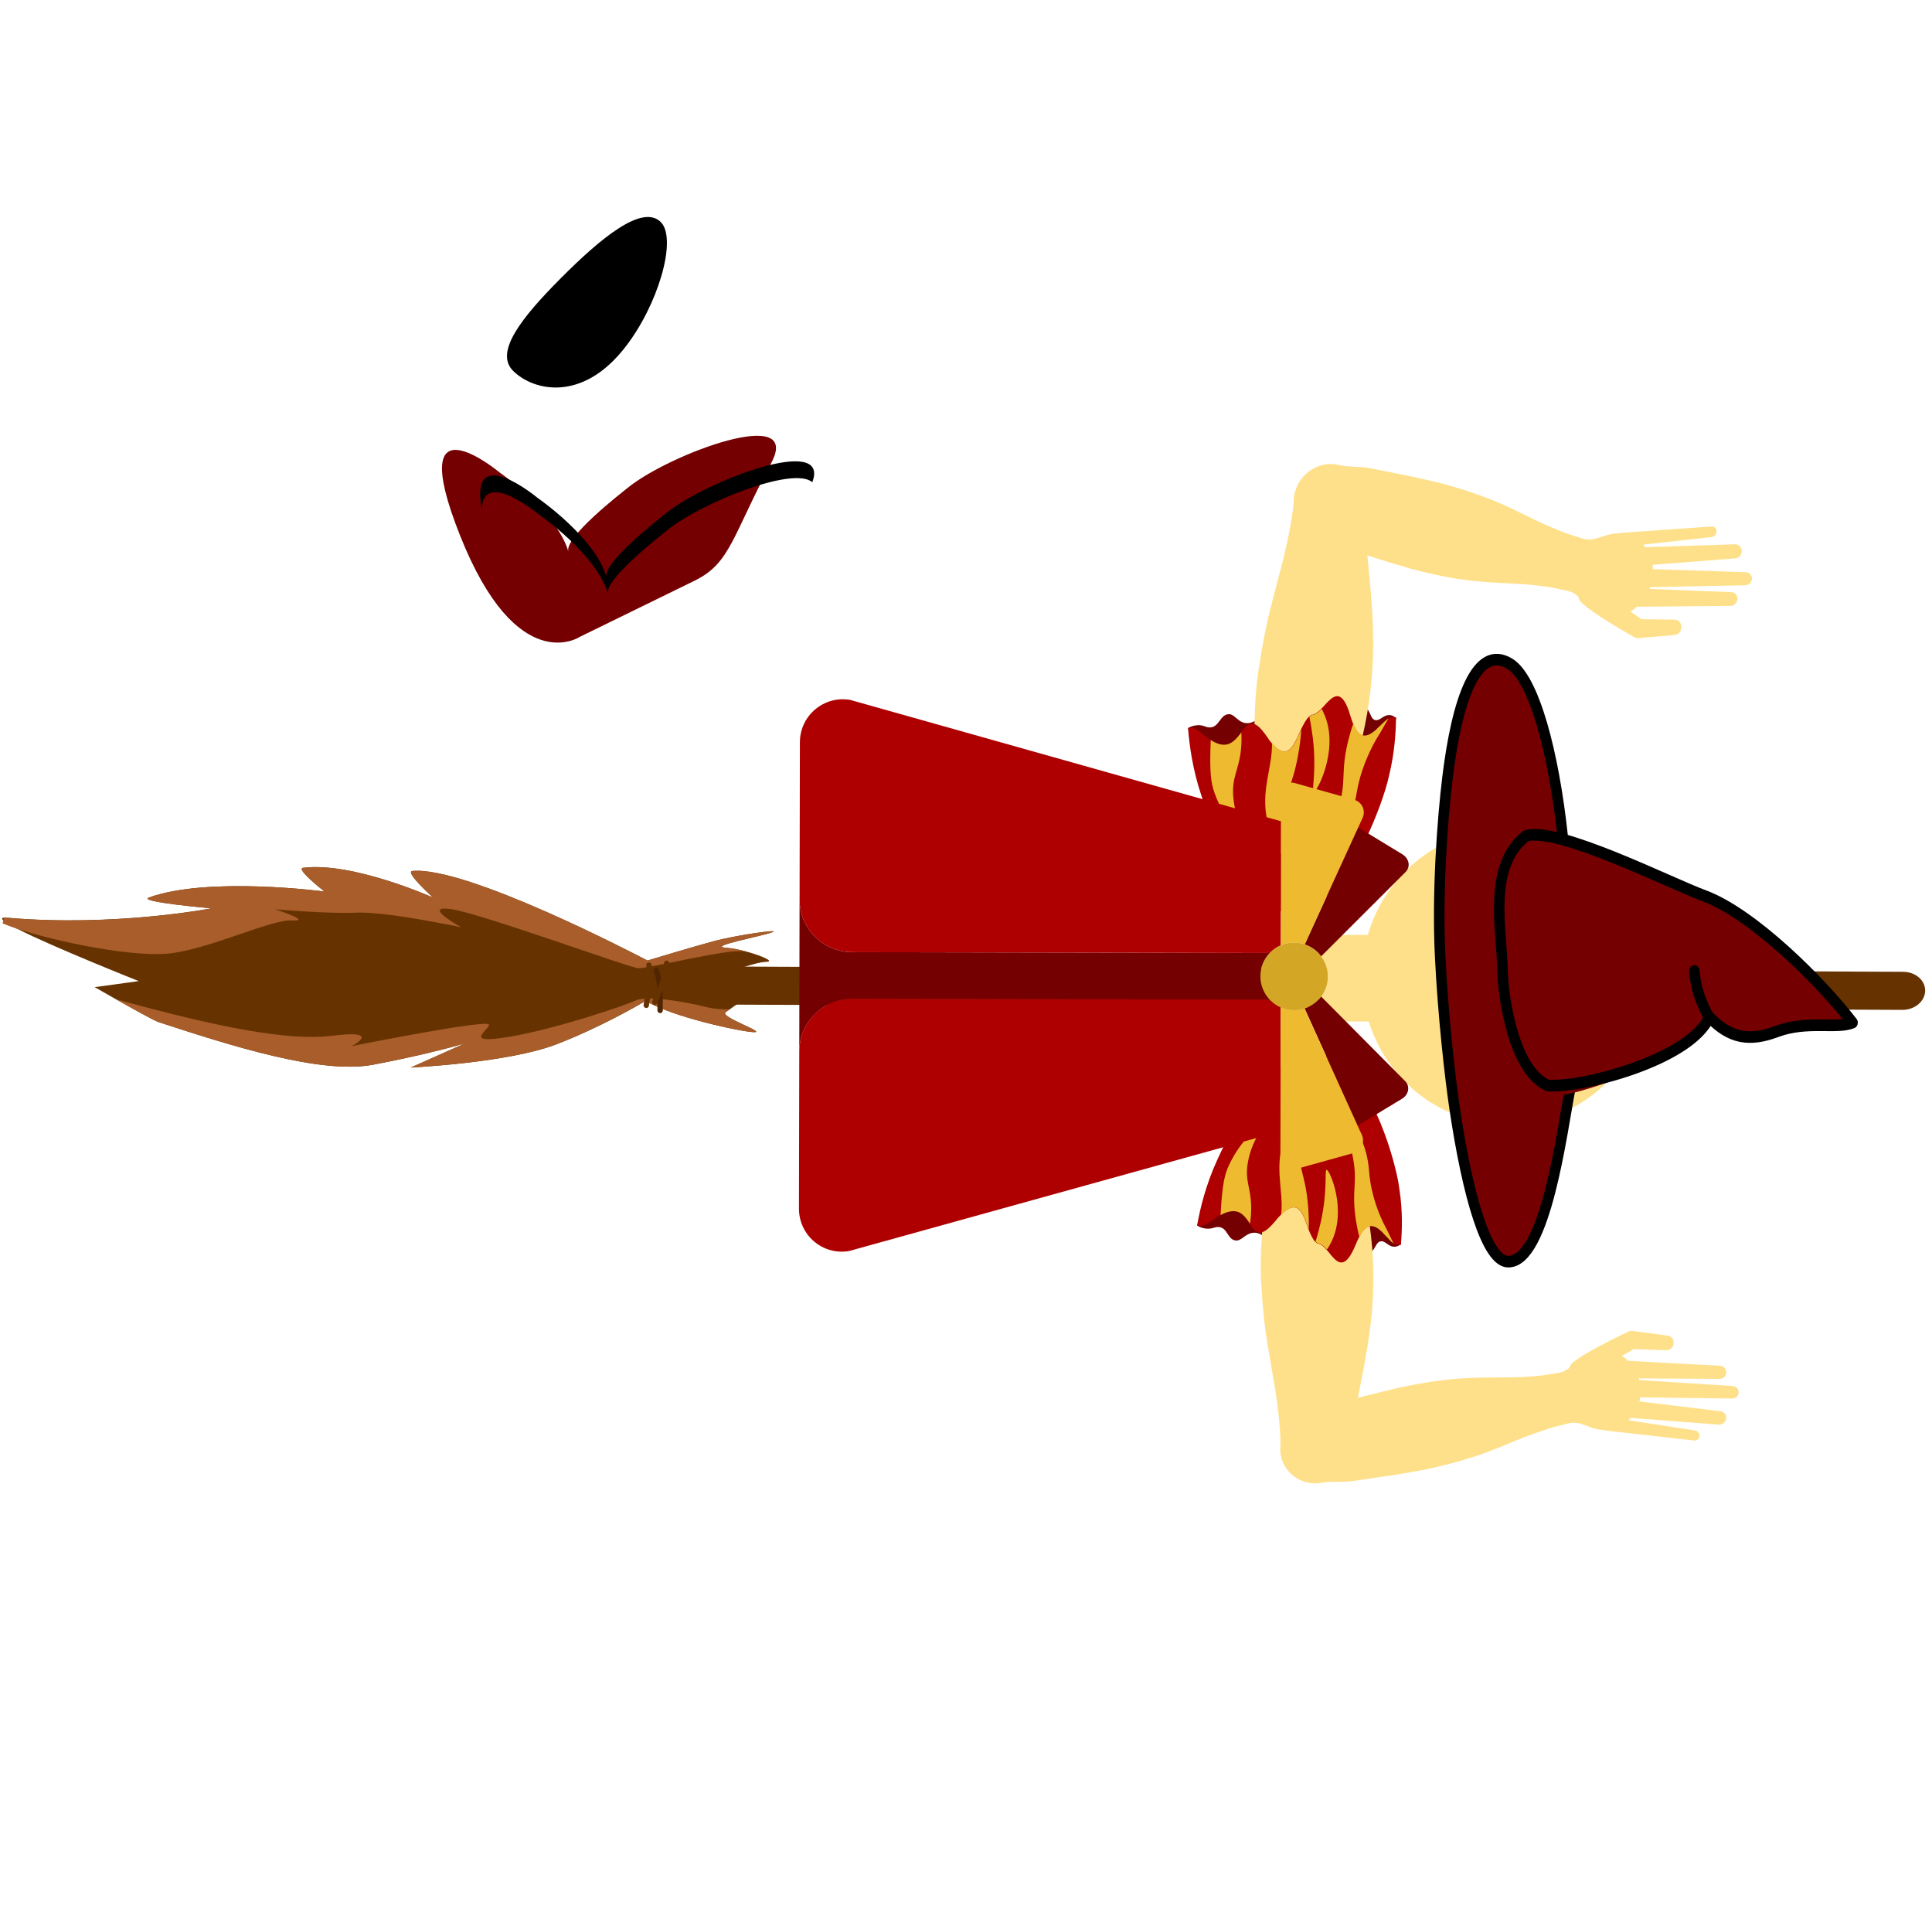 <?xml version="1.0" encoding="utf-8"?>
<svg viewBox="-0.623 157.056 1604.717 1588.701" width="1604.717" height="1588.701" xmlns="http://www.w3.org/2000/svg">
  <defs>
    <style type="text/css">
	.broom_stick{fill:#663300;}
	.broom_brush_light{fill:#A85D2A;}
	.player_skin_tone{fill:#ffe08a;}
  .player_color_dark{fill:#740001;}
  .player_color_middle{fill:#AE0001;}
  .player_color_highlight1{fill:#EEBA30;}
  .player_color_highlight2{fill:#D3A625;}
  .player_color_background{fill:#000000;}
  .player_color_stroke{stroke:#000000;}
  .player_color_no_fill{fill:none;}
</style>
  </defs>
  <g transform="matrix(0.934, -0.358, -0.356, -0.929, -258.365, -565.983)" style="transform-origin: 793.97px 1456.83px;">
    <path class="player_color_dark" d="M 673.159 1392.219 C 676.429 1397.634 680.396 1402.596 684.959 1406.979 C 719.339 1439.839 768.499 1454.359 807.229 1481.539 C 853.929 1514.319 882.909 1557.139 922.009 1596.539 C 959.319 1634.189 980.009 1607.949 964.359 1563.759 C 944.359 1507.189 900.829 1461.759 859.769 1419.589 C 822.439 1381.299 781.129 1321.059 729.039 1303.199 C 666.449 1281.719 646.749 1348.689 673.159 1392.219 Z" style="transform-box: fill-box; transform-origin: 50% 50%;" transform="matrix(-0.298, 0.954, -0.954, -0.298, -0, -0)"/>
    <path class="player_color_background" d="M 900.117 1553.863 C 861.017 1514.413 832.037 1471.593 785.337 1438.863 C 746.607 1411.683 697.447 1397.163 663.067 1364.303 C 658.504 1359.92 654.537 1354.958 651.267 1349.543 C 644.973 1339.062 641.169 1327.276 640.147 1315.093 C 638.804 1331.667 642.693 1348.245 651.267 1362.493 C 654.537 1367.908 658.504 1372.87 663.067 1377.253 C 697.447 1410.113 746.607 1424.633 785.337 1451.813 C 832.037 1484.593 861.017 1527.413 900.117 1566.813 C 931.257 1598.333 950.857 1585.203 947.327 1554.333 C 944.457 1575.193 926.417 1580.403 900.117 1553.863 Z" style="transform-box: fill-box; transform-origin: 50% 50%;" transform="matrix(-0.298, 0.954, -0.954, -0.298, -0, -0)"/>
    <path class="player_color_background" d="M 710.383 1565.344 C 710.383 1584.224 684.383 1589.404 645.783 1589.404 C 607.183 1589.404 558.383 1584.224 558.383 1565.344 C 558.383 1546.464 558.383 1514.044 627.383 1514.044 C 671.783 1514.044 710.383 1546.454 710.383 1565.344 Z" style="transform-box: fill-box; transform-origin: 50% 50%;" transform="matrix(-0.298, 0.954, -0.954, -0.298, 0, 0)"/>
  </g>
  <g style="transform-origin: 515.751px 1093.16px;" transform="matrix(0.993, 0.12, -0.12, 0.993, -7.268, -31.597)">
    <path class="player_color_dark" d="M 620.238 1031.168 L 658.238 1130.698 C 658.238 1130.698 688.118 1185.698 565.338 1222.068 C 442.558 1258.438 516.068 1184.848 516.068 1184.848 C 516.068 1184.848 552.818 1140.428 586.748 1133.658 C 574.748 1136.058 543.078 1086.658 537.998 1078.978 C 513.658 1042.068 482.748 929.168 528.578 959.168 C 586.708 997.238 608.418 1000.518 620.238 1031.168 Z" style="transform-box: fill-box; transform-origin: 50% 50%;" transform="matrix(0.209, 0.978, -0.978, 0.209, 0, 0)"/>
    <path class="player_color_background" d="M 540.061 1155.189 C 540.061 1155.189 576.811 1110.769 610.741 1103.999 C 598.741 1106.399 567.071 1056.999 561.991 1049.319 C 538.511 1013.769 509.001 907.829 547.741 926.769 C 532.641 941.089 556.411 1019.679 575.951 1049.319 C 581.031 1056.999 612.711 1106.399 624.701 1103.999 C 590.771 1110.769 554.021 1155.189 554.021 1155.189 C 554.021 1155.189 511.671 1197.599 545.021 1202.119 C 487.811 1207.499 540.061 1155.189 540.061 1155.189 Z" style="transform-box: fill-box; transform-origin: 50% 50%;" transform="matrix(0.209, 0.978, -0.978, 0.209, 0, -0)"/>
    <path class="player_color_background" d="M 432.155 1081.94 C 422.525 1070.45 409.425 1059.83 395.505 1051.15 C 376.095 1039.05 355.115 1030.73 339.775 1029.15 C 331.775 1028.31 325.255 1029.29 321.345 1032.54 C 304.645 1046.42 330.155 1083.54 360.245 1119.47 C 390.335 1155.4 416.445 1179.81 433.145 1165.93 C 449.845 1152.05 462.245 1117.8 432.155 1081.94 Z" style="transform-box: fill-box; transform-origin: 50% 50%;" transform="matrix(0.209, 0.978, -0.978, 0.209, -0, 0)"/>
  </g>
  <g transform="matrix(0.413, 0.497, -0.483, 0.401, -27.438, -0.942)" style="transform-origin: 829.174px 952.349px;">
    <g>
      <path class="broom_stick" d="M1648.1,3.4c0.9,0.6,1.8,1.2,2.6,2c10.2,9.1,10.2,26.8-0.1,39.4l-1024,1257.6c-10.3,12.6-26.9,15.5-37.1,6.4 c-10.2-9.1-10.2-26.8,0.1-39.4l1024-1257.6C1623,0.1,1637.9-3.3,1648.1,3.4z"/>
    </g>
    <path class="broom_stick" d="M290.1,1443.3c39.5-59.1,265.3-156.4,281.5-163.4c4.2-10.3,23.7-57.6,34.9-82.9c12.6-28.5,44.1-81,39.6-68 c-5.1,15.1-40.3,79.4-22.3,59.8c5.3-5.8,13.5-12.4,21.6-18.2c16-11.4,31.8-19.4,25.2-10.7c-10.5,13.8-20.8,51-28.5,63.1 c-11.9,18.7,62.5-32.6,53.7-18.8c-7,11.1-7.8,23.4-8.4,33.3c-0.1,2.2-0.3,4.3-0.5,6.2c-1.3,11.5,55-25.2,42.7-11.3 c-12.2,13.7-82.3,70.2-119.5,83.3c-1.8,11.2-11.3,69.5-30.4,127.7c-21.2,64.8-96.6,167.8-96.6,167.8l20.7-75.9 c0,0-18.2,44.5-54.4,111.8c-33.2,61.6-135.7,128.8-218.7,182.6c-4.5,2.9-33.7,14.6-57,23.7c-16.3,6.4-29.6,11.5-29.6,11.5l1.2-2 l28.9-47.9c0,0-104.6,58.8-151.7,79.5c0,0,0,0,0,0c-9,4-15.9,6.5-19.6,7c-2.8,0.4-3.7-0.5-2.1-2.9c0.6-0.9,1.5-2,2.8-3.4 c97.3-101.2,158.4-215.8,158.4-215.8s-67.6,70.4-62.1,54.6c27.6-78.7,138.3-183.8,138.3-183.8s-46.6,10.6-41.1,1.8 c34.3-55.4,134.6-106.3,136.2-107.1C332.1,1444.9,284.1,1452.3,290.1,1443.3z"/>
    <path class="broom_brush_light" d="M290.1,1443.3c39.5-59.1,265.3-156.4,281.5-163.4c4.2-10.3,23.7-57.6,34.9-82.9c12.6-28.5,44.1-81,39.6-68 c-5.1,15.1-40.3,79.4-22.3,59.8c5.3-5.8,13.5-12.4,21.6-18.2c-0.6,0.8-1.3,1.5-2,2c-16.1,11.1-62.7,113.2-71.7,123 c-8.9,9.7-183.5,113.8-212.3,140.8c-28.8,27.1,26.4,4.9,26.4,4.9s-77,62.5-100.2,93.9c-22.8,30.9-68.8,78.6-70.2,80.1 c1.7-1.1,42.7-27.5,24.9-7.9c-18.1,20-37,99.8-65.2,148.2c-24.7,42.3-106.5,109.2-152.5,138.9c0,0,0,0,0,0 c-6.6,4.2-12.4,7.7-17.2,10.2l-2.3-3.3l-2.1-2.9c0.6-0.9,1.5-2,2.8-3.4c97.3-101.2,158.4-215.8,158.4-215.8s-67.6,70.4-62.1,54.6 c27.6-78.7,138.3-183.8,138.3-183.8s-46.6,10.6-41.1,1.8c34.3-55.4,134.6-106.3,136.2-107.1 C332.1,1444.9,284.1,1452.3,290.1,1443.3z"/>
    <path class="broom_brush_light" d="M230.7,1829.7c-4.5,2.9-33.7,14.6-57,23.7c75.4-54.7,176.1-128.9,212.9-188.3c36.8-59.4,26.8-11.8,26.8-11.8 s87.2-166.5,91.9-157.8c4.8,8.7-1.5,42.1,28.4-10.8c30-52.9,64.3-144.7,67.9-159.5c0.8-3.2,3.1-7.1,6.4-11.6 c12.2-16.5,38.5-39.6,56.2-52.9c10.1-7.6,17.7-16.1,23.1-23.1c-0.1,2.2-0.3,4.3-0.5,6.2c-1.3,11.5,55-25.2,42.7-11.3 c-12.2,13.7-82.3,70.2-119.5,83.3c-1.8,11.2-11.3,69.5-30.4,127.7c-21.2,64.8-96.6,167.8-96.6,167.8l20.7-75.9 c0,0-18.2,44.5-54.4,111.8C416.2,1708.7,313.7,1775.9,230.7,1829.7z"/>
    <path d="M614.9,1319c-11.5-13.4-22.1-27.9-37.5-36.7" style="fill:none;stroke:#663300;stroke-width:7;stroke-linecap:round;stroke-miterlimit:10;"/>
    <path d="M631.3,1309.2c-13.4-11.3-26.1-23.8-42.8-30" style="fill:none;stroke:#512500;stroke-width:7;stroke-linecap:round;stroke-miterlimit:10;"/>
    <path d="M618.9,1307.7c-8.4-15.9-15.8-32.8-28.8-45" style="fill:none;stroke:#663300;stroke-width:7;stroke-linecap:round;stroke-miterlimit:10;"/>
  </g>
  <g transform="matrix(1.017, 0, 0, 1.394, -10.78, -385.582)" style="">
    <ellipse class="player_skin_tone" cx="1240.182" cy="971.111" rx="117.849" ry="87.904"/>
    <rect class="player_skin_tone" x="1087.302" y="946.233" width="43.281" height="51.582"/>
  </g>
  <g id="ñÇñ_x40_égÇ_xA2_ÇÃèóÇÃéq" transform="matrix(1.094, 0, 0, 1.206, 944.637, 819.19)" style="">
    <g style="transform-origin: 185.171px 139.822px;" transform="matrix(0.195, 1.112, -1.112, 0.195, 190.509, -44.725)">
      <g>
        <g>
          <g>
            <path class="player_color_dark player_color_stroke" d="M366.7,256.7c4.4-24.8-72-49.2-97.2-59.4c-45.6-18.6-101.5-18.6-151.7-21.4c-51.7-2.9-98.4,2.3-110.1,16.8 c-16,19.9,15.2,38.7,61.2,53.3c25.3,8,68.2,19.1,106.6,23.7c36.7,4.4,74.2,6.2,92.7,6.4C322.2,276.7,364.3,271.1,366.7,256.7z" style="stroke-linecap: round; stroke-linejoin: round; stroke-width: 7.077px;"/>
            <path class="player_color_dark" d="M268.8,224.8c-16.2,11.5-61.6,6.5-80.7,5.6c-17.7-0.9-59.8-9.1-72.9-24.4c-12.4-14.4,43.1-96.1,54.7-117.7 C186.2,58,234.9,20,263.1,3.5c2.1,11.2-6.8,29.9-3.5,51.1c3,19.3-1.3,31.8-16.5,43.1C267.3,115.6,280.3,216.6,268.8,224.8z"/>
            <path class="player_color_stroke player_color_no_fill" d="M242.7,98.2c-8.5,3.3-18.5,5.7-29,4.6" style="stroke-linecap: round; stroke-linejoin: round; stroke-width: 7.077px;"/>
            <path class="player_color_stroke player_color_no_fill" d="M265.3,212.3c-13.1,20.3-56.5,20.3-75.5,17.4c-22.7-3.6-63.4-0.6-76.9-29.8 c-1.4-22.8,45.2-90.1,56.8-111.6C186.2,58,234.9,20,263.1,3.5c2.1,11.2-6.8,29.9-3.5,51.1c3,19.3-1.3,31.8-16.5,43.1 C267.3,115.6,270.9,192.9,265.3,212.3z" style="stroke-linecap: round; stroke-linejoin: round; stroke-width: 7.077px;"/>
          </g>
        </g>
      </g>
    </g>
  </g>
  <g id="j_1_" transform="matrix(1.47, -0.716, 0.716, 1.47, 1081.885, 1086.142)" style="transform-origin: 112.004px 131.757px;">
    <path id="y_602_" class="player_color_dark" d="M13.5,54.5c0.6,0.9,1.5,2.1,3,3.1c3,2.1,4.8,1.1,6.9,2.6c3.3,2.4,1,7,4,9.4 c2.6,2.1,5.7-0.7,9.7,0.5c4.4,1.4,5.2,6.3,8.4,12.1c1.4,2.6,10.5,18.6,22.2,19.4c3.8,0.3,7-1.1,11.6,1c2.8,1.3,3.6,2.8,6,2.9 c4.1,0.2,5.8-3.8,8.5-3c2.5,0.8,2.2,4.5,5.5,5.7c1.2,0.4,2.4,0.3,3.2,0.1c2.2-6.4,5.2-18,2-31.1c-7.1-29-40.5-50-62-43.6 c-6.2,1.9-18.7,8.2-28,19.8C13.9,54,13.7,54.3,13.5,54.5z"/>
    <g id="y_600_">
      <path class="player_skin_tone" d="M112.7,37.1c-0.8,1.6-1.5,3.2-2.1,4.9c-0.7,1.7-1.4,3.3-2.1,5c-0.7,1.7-1.3,3.3-1.9,5 c-0.6,1.7-1.3,3.4-1.9,5.1l-3.6,10.2c-1.2,3.4-2.5,6.8-3.6,10.2c-1.2,3.4-2.3,6.8-3.5,10.3c-1.2,3.4-2.3,6.9-3.5,10.3 c-2.4,6.8-5.2,13.5-8.4,19.9l-1.2,2.4l-1.2,2.4c-0.8,1.6-1.7,3.2-2.6,4.8c-1.8,3.2-3.6,6.3-5.6,9.3c-1.9,3.1-4,6.1-6,9.1 c-2.1,3-4.3,5.9-6.4,8.9l-6.6,8.8c-2.2,2.9-4.4,5.8-6.5,8.8c-2.1,2.9-4.2,5.9-6.2,8.9c-1,1.5-2,3-3,4.5c-1,1.5-2,3-2.7,4.7 l-11.3-25.7c3.1,0.7,6.5,0.7,9.7,1c1.6,0.1,3.3,0.3,4.8,0.6l4.7,1l9.5,2c3.2,0.7,6.3,1.3,9.5,2c3.2,0.7,6.3,1.4,9.4,2.1 c3.1,0.8,6.2,1.6,9.3,2.5c3.1,0.9,6.2,1.8,9.2,2.8c3.1,1,6.1,2.1,9.1,3.3c3,1.2,6,2.4,9,3.8c3,1.3,5.9,2.8,8.9,4.2 c3,1.4,5.9,2.8,8.9,4.2c3,1.4,6,2.6,9,3.8c3,1.2,6.1,2.2,9.2,3.1l2.3,0.7c0.8,0.2,1.6,0.4,2.4,0.5c1.6,0.2,3.3,0,5.1-0.5 c1.8-0.5,3.6-1.1,5.4-1.6c1.8-0.5,3.5-0.7,5.2-0.7c1.7,0,3.3,0.2,4.8,0.6c1.6,0.4,3.1,0.9,4.5,1.9c9.5,6.9,11.6,20.1,4.7,29.6 c-3.6,5-9.1,7.9-14.7,8.6c-1.7,0.2-3.3-0.1-4.9-0.5c-1.5-0.4-3-1.1-4.5-1.9c-1.5-0.8-2.8-1.8-4.2-3.1c-1.3-1.3-2.6-2.7-3.9-4 c-1.3-1.3-2.7-2.3-4.2-2.9c-0.7-0.3-1.5-0.5-2.3-0.7l-2.4-0.5c-3.1-0.7-6.3-1.3-9.5-1.7c-3.2-0.4-6.4-0.8-9.7-1.1 c-3.3-0.3-6.5-0.5-9.8-0.7c-3.3-0.2-6.6-0.4-9.8-0.7c-3.3-0.3-6.5-0.6-9.7-1.1c-3.2-0.5-6.4-1-9.6-1.6c-3.2-0.6-6.3-1.3-9.5-2 c-3.1-0.7-6.3-1.5-9.4-2.4c-3.1-0.9-6.2-1.8-9.3-2.7c-3.1-0.9-6.1-1.9-9.2-2.9l-9.2-2.9l-4.6-1.5c-1.5-0.5-3-1.2-4.5-1.9 c-3-1.4-5.9-3-9-3.9l-1.4-0.4C3.2,196.3-2,186.7,0.7,177.6c0.4-1.4,1-2.7,1.7-3.9c0.9-1.5,1.6-3.1,2.3-4.8c0.7-1.6,1.4-3.3,2-4.9 c1.3-3.3,2.5-6.6,3.6-10c2.3-6.7,4.2-13.6,6.2-20.4c1-3.4,2-6.8,3-10.2l1.6-5.1l1.7-5c1.2-3.3,2.4-6.6,3.7-9.9 c0.7-1.6,1.3-3.2,2-4.9l1-2.5l1-2.4c2.8-6.4,6-12.6,9.5-18.7l5.2-9.1c1.8-3,3.5-6.1,5.2-9.2c1.7-3.1,3.3-6.2,4.9-9.3l4.8-9.4 c1.6-3.1,3.1-6.3,4.5-9.5c0.7-1.6,1.4-3.2,2-4.8c0.7-1.6,1.3-3.3,1.9-5C73,6.4,86.8,0,99.2,4.5c12.4,4.5,18.9,18.3,14.3,30.7 C113.3,35.8,113,36.5,112.7,37.1z"/>
    </g>
    <g id="k_1599_">
      <path class="player_skin_tone" d="M207.4,261.4l-43.2-25.3c-2.1-1.3-2.9-4-1.6-6.2s4-2.9,6.2-1.6c0.1,0,0.1,0.1,0.2,0.1l42.1,27.2 c1.6,1,2.1,3.2,1,4.7C211.1,261.8,209,262.3,207.4,261.4z"/>
    </g>
    <g id="k_1597_">
      <path class="player_skin_tone" d="M199.9,215.7l-15.9-8.4l2.5,0.6h0c-5,0.4-10,0.7-14.9,1.2c-2.5,0.2-4.9,0.5-7.3,0.9c-1.2,0.2-2.4,0.4-3.5,0.6 c-0.6,0.1-1.1,0.2-1.7,0.3c-0.6,0.1-1,0.3-1.5,0.4l-0.4,0.1c-3,0.7-6-1.1-6.7-4.1c-0.7-3,1.1-6,4.1-6.7c0.1,0,0.2,0,0.3-0.1 c0.7-0.1,1.5-0.3,2.2-0.4c0.7-0.1,1.4-0.2,2.1-0.3c1.4-0.2,2.7-0.3,4-0.4c2.6-0.2,5.2-0.3,7.8-0.4c5.1-0.2,10.2-0.2,15.3-0.2h0 h0.4c0.8,0,1.5,0.2,2.1,0.6l15,9.9c1.7,1.1,2.2,3.4,1,5.1C203.7,216.1,201.6,216.6,199.9,215.7z"/>
    </g>
    <g id="k_1595_">
      <path class="player_skin_tone" d="M218,240.7l-42.9-21.2c-2.2-1.1-3.1-3.8-2-6c1.1-2.2,3.8-3.1,6-2c0.1,0,0.1,0.1,0.2,0.1l41.8,23.2 c1.6,0.9,2.2,2.9,1.3,4.6C221.5,240.9,219.6,241.5,218,240.7z"/>
    </g>
    <g id="k_1593_">
      <path class="player_skin_tone" d="M219.4,252.5l-45.1-22.7c-2.2-1.1-3.1-3.8-2-6s3.8-3.1,6-2c0.1,0,0.1,0.1,0.2,0.1l43.9,25 c1.5,0.9,2.1,2.8,1.2,4.4C222.7,252.7,220.9,253.2,219.4,252.5z"/>
    </g>
    <g id="k_10_">
      <path class="player_skin_tone" d="M192.5,263.1l-38.1-24.2c-1.6-1-2.1-3.2-1.1-4.8s3.2-2.1,4.8-1.1c0,0,0.1,0.1,0.1,0.1l37.1,25.7 c1.2,0.8,1.5,2.5,0.7,3.7C195.3,263.6,193.7,263.9,192.5,263.1z"/>
    </g>
    <g id="y_598_">
      <path class="player_color_middle" d="M115.9,76c-0.6,2.5-1.3,5-2.1,7.3c-3.3,10.5-7.8,19-11.5,25.2c-0.3,0-0.7-0.1-1.2-0.4c-0.8-0.4-1.4-1-1.8-1.7 c-0.9-1.6-1.3-3.8-2.2-6.6l0,0c-0.2-0.5-0.4-1.1-0.6-1.7c-0.9-2.3-2.1-4.2-4-4.9c-1.7-0.6-4-0.1-7.5,2.5c-0.6,0.4-1.2,0.9-1.9,1.5 c-0.4,0.3-0.8,0.7-1.3,1.1c-10,9-12.2,5.2-13.6,0.1c-0.3-1.3-0.6-2.8-1-4.1c-0.6-2.2-1.4-4.1-2.8-4.9c0,0,0,0,0-0.1 c-0.2-0.3-0.4-0.7-0.6-1.2c-0.6-1.8-0.5-4.4-0.3-7.1c0.2-2.1,0.5-4.4,0.6-6.4c0.2-5.4-1.1-9.4-10-6.4c-1.2,0.4-2.5,0.9-3.9,1.6 c-5.3,2.4-8.2,2.7-9.8,1.7c-1.8-1-2.2-3.5-2.5-6.2c-0.1-0.9-0.2-1.8-0.4-2.7c0,0,0,0,0,0c-0.8-4.2-2.7-8.2-11.1-7.8 c-1.1,0.1-2.3,0.2-3.5,0.4c0,0-5.6,1.2-7.7,0.3c-0.7-0.3-1.2-0.7-1.2-0.7c-0.2-0.1-0.4-0.3-0.5-0.4c5.1-7,12.7-16.3,23.6-25.3 c7.5-6.2,47.1-39,69.1-26.2C126.2,14.6,120.3,57.8,115.9,76z" />
    </g>
    <path id="y_597_" class="player_color_highlight1" d="M42.4,57.8c-1.3,2.8-2.8,5.3-4.4,7.6c-0.1-0.9-0.2-1.8-0.4-2.7c0,0,0,0,0,0 c-0.8-4.2-2.7-8.2-11.1-7.8c7.8-14,10.9-17.7,15.3-21.2c11.4-9.2,24.3-11.7,24.9-10.7C67.1,23.8,58,27,51,36.5 C45.1,44.4,46.6,48.7,42.4,57.8z"/>
    <path id="y_596_" class="player_color_highlight1" d="M71.4,91.6c-1.4,1.1-2.7,2-4,2.7c-0.6-2.2-1.4-4.1-2.8-4.9c0,0,0,0,0-0.1 c-0.2-0.3-0.4-0.7-0.6-1.2c2.2-2.3,4.6-5.1,6.7-7.7c10.5-13.2,13.2-23,14.3-22.6C86.4,58.4,85.6,80.3,71.4,91.6z"/>
    <path id="y_595_" class="player_color_highlight1" d="M54.2,68.3c7.3-11.4,6.9-24.9,21.5-36.9c7.7-6.3,16.3-9.6,17.1-8.5c0.9,1.3-8.6,6.9-15.4,19.3 c-5.3,9.6-3,12.4-8.6,27.2c-1.7,4.5-3.5,8.4-5.2,11.6c0.2-2.1,0.5-4.4,0.6-6.4C64.4,69.2,63.1,65.3,54.2,68.3z"/>
    <path id="y_17_" class="player_color_highlight1" d="M105.9,62.6c-1.5,5.3-3.3,8-5,15.8c-2.1,9.7-1.8,17.1-1.7,19.7c0,2.2,0,5.1,0,8.3 c-0.9-1.6-1.3-3.8-2.3-6.5l0,0c-0.2-0.5-0.2-1.1-0.5-1.7c-0.9-2.3-2-4.2-3.9-4.9c-1.7-0.6-4-0.1-7.5,2.5c0.5-2.5,1.2-5.2,2.1-8.2 c4.9-15.9,9.4-16.4,13.1-31.2c4.3-17.4,1.3-29.4,2.5-29.5C104.2,26.7,111,44.7,105.9,62.6z"/>
  </g>
  <g id="g-1" transform="matrix(1.417, 0.817, 0.867, -1.503, 1080.808, 594.202)" style="transform-origin: 112.004px 131.757px;">
    <path id="path-1" class="player_color_dark" d="M13.5,54.5c0.6,0.9,1.5,2.1,3,3.1c3,2.1,4.8,1.1,6.9,2.6c3.3,2.4,1,7,4,9.4 c2.6,2.1,5.7-0.7,9.7,0.5c4.4,1.4,5.2,6.3,8.4,12.1c1.4,2.6,10.5,18.6,22.2,19.4c3.8,0.3,7-1.1,11.6,1c2.8,1.3,3.6,2.8,6,2.9 c4.1,0.2,5.8-3.8,8.5-3c2.5,0.8,2.2,4.5,5.5,5.7c1.2,0.4,2.4,0.3,3.2,0.1c2.2-6.4,5.2-18,2-31.1c-7.1-29-40.5-50-62-43.6 c-6.2,1.9-18.7,8.2-28,19.8C13.9,54,13.7,54.3,13.5,54.5z"/>
    <g id="g-2">
      <path class="player_skin_tone" d="M112.7,37.1c-0.8,1.6-1.5,3.2-2.1,4.9c-0.7,1.7-1.4,3.3-2.1,5c-0.7,1.7-1.3,3.3-1.9,5 c-0.6,1.7-1.3,3.4-1.9,5.1l-3.6,10.2c-1.2,3.4-2.5,6.8-3.6,10.2c-1.2,3.4-2.3,6.8-3.5,10.3c-1.2,3.4-2.3,6.9-3.5,10.3 c-2.4,6.8-5.2,13.5-8.4,19.9l-1.2,2.4l-1.2,2.4c-0.8,1.6-1.7,3.2-2.6,4.8c-1.8,3.2-3.6,6.3-5.6,9.3c-1.9,3.1-4,6.1-6,9.1 c-2.1,3-4.3,5.9-6.4,8.9l-6.6,8.8c-2.2,2.9-4.4,5.8-6.5,8.8c-2.1,2.9-4.2,5.9-6.2,8.9c-1,1.5-2,3-3,4.5c-1,1.5-2,3-2.7,4.7 l-11.3-25.7c3.1,0.7,6.5,0.7,9.7,1c1.6,0.1,3.3,0.3,4.8,0.6l4.7,1l9.5,2c3.2,0.7,6.3,1.3,9.5,2c3.2,0.7,6.3,1.4,9.4,2.1 c3.1,0.8,6.2,1.6,9.3,2.5c3.1,0.9,6.2,1.8,9.2,2.8c3.1,1,6.1,2.1,9.1,3.3c3,1.2,6,2.4,9,3.8c3,1.3,5.9,2.8,8.9,4.2 c3,1.4,5.9,2.8,8.9,4.2c3,1.4,6,2.6,9,3.8c3,1.2,6.1,2.2,9.2,3.1l2.3,0.7c0.8,0.2,1.6,0.4,2.4,0.5c1.6,0.2,3.3,0,5.1-0.5 c1.8-0.5,3.6-1.1,5.4-1.6c1.8-0.5,3.5-0.7,5.2-0.7c1.7,0,3.3,0.2,4.8,0.6c1.6,0.4,3.1,0.9,4.5,1.9c9.5,6.9,11.6,20.1,4.7,29.6 c-3.6,5-9.1,7.9-14.7,8.6c-1.7,0.2-3.3-0.1-4.9-0.5c-1.5-0.4-3-1.1-4.5-1.9c-1.5-0.8-2.8-1.8-4.2-3.1c-1.3-1.3-2.6-2.7-3.9-4 c-1.3-1.3-2.7-2.3-4.2-2.9c-0.7-0.3-1.5-0.5-2.3-0.7l-2.4-0.5c-3.1-0.7-6.3-1.3-9.5-1.7c-3.2-0.4-6.4-0.8-9.7-1.1 c-3.3-0.3-6.5-0.5-9.8-0.7c-3.3-0.2-6.6-0.4-9.8-0.7c-3.3-0.3-6.5-0.6-9.7-1.1c-3.2-0.5-6.4-1-9.6-1.6c-3.2-0.6-6.3-1.3-9.5-2 c-3.1-0.7-6.3-1.5-9.4-2.4c-3.1-0.9-6.2-1.8-9.3-2.7c-3.1-0.9-6.1-1.9-9.2-2.9l-9.2-2.9l-4.6-1.5c-1.5-0.5-3-1.2-4.5-1.9 c-3-1.4-5.9-3-9-3.9l-1.4-0.4C3.2,196.3-2,186.7,0.7,177.6c0.4-1.4,1-2.7,1.7-3.9c0.9-1.5,1.6-3.1,2.3-4.8c0.7-1.6,1.4-3.3,2-4.9 c1.3-3.3,2.5-6.6,3.6-10c2.3-6.7,4.2-13.6,6.2-20.4c1-3.4,2-6.8,3-10.2l1.6-5.1l1.7-5c1.2-3.3,2.4-6.6,3.7-9.9 c0.7-1.6,1.3-3.2,2-4.9l1-2.5l1-2.4c2.8-6.4,6-12.6,9.5-18.7l5.2-9.1c1.8-3,3.5-6.1,5.2-9.2c1.7-3.1,3.3-6.2,4.9-9.3l4.8-9.4 c1.6-3.1,3.1-6.3,4.5-9.5c0.7-1.6,1.4-3.2,2-4.8c0.7-1.6,1.3-3.3,1.9-5C73,6.4,86.8,0,99.2,4.5c12.4,4.5,18.9,18.3,14.3,30.7 C113.3,35.8,113,36.5,112.7,37.1z"/>
    </g>
    <g id="g-3">
      <path class="player_skin_tone" d="M207.4,261.4l-43.2-25.3c-2.1-1.3-2.9-4-1.6-6.2s4-2.9,6.2-1.6c0.1,0,0.1,0.1,0.2,0.1l42.1,27.2 c1.6,1,2.1,3.2,1,4.7C211.1,261.8,209,262.3,207.4,261.4z"/>
    </g>
    <g id="g-4">
      <path class="player_skin_tone" d="M199.9,215.7l-15.9-8.4l2.5,0.6h0c-5,0.4-10,0.7-14.9,1.2c-2.5,0.2-4.9,0.5-7.3,0.9c-1.2,0.2-2.4,0.4-3.5,0.6 c-0.6,0.1-1.1,0.2-1.7,0.3c-0.6,0.1-1,0.3-1.5,0.4l-0.4,0.1c-3,0.7-6-1.1-6.7-4.1c-0.7-3,1.1-6,4.1-6.7c0.1,0,0.2,0,0.3-0.1 c0.7-0.1,1.5-0.3,2.2-0.4c0.7-0.1,1.4-0.2,2.1-0.3c1.4-0.2,2.7-0.3,4-0.4c2.6-0.2,5.2-0.3,7.8-0.4c5.1-0.2,10.2-0.2,15.3-0.2h0 h0.4c0.8,0,1.5,0.2,2.1,0.6l15,9.9c1.7,1.1,2.2,3.4,1,5.1C203.7,216.1,201.6,216.6,199.9,215.7z"/>
    </g>
    <g id="g-5">
      <path class="player_skin_tone" d="M218,240.7l-42.9-21.2c-2.2-1.1-3.1-3.8-2-6c1.1-2.2,3.8-3.1,6-2c0.1,0,0.1,0.1,0.2,0.1l41.8,23.2 c1.6,0.9,2.2,2.9,1.3,4.6C221.5,240.9,219.6,241.5,218,240.7z"/>
    </g>
    <g id="g-6">
      <path class="player_skin_tone" d="M219.4,252.5l-45.1-22.7c-2.2-1.1-3.1-3.8-2-6s3.8-3.1,6-2c0.1,0,0.1,0.1,0.2,0.1l43.9,25 c1.5,0.9,2.1,2.8,1.2,4.4C222.7,252.7,220.9,253.2,219.4,252.5z"/>
    </g>
    <g id="g-7">
      <path class="player_skin_tone" d="M192.5,263.1l-38.1-24.2c-1.6-1-2.1-3.2-1.1-4.8s3.2-2.1,4.8-1.1c0,0,0.1,0.1,0.1,0.1l37.1,25.7 c1.2,0.8,1.5,2.5,0.7,3.7C195.3,263.6,193.7,263.9,192.5,263.1z"/>
    </g>
    <g id="g-8">
      <path class="player_color_middle" d="M115.9,76c-0.6,2.5-1.3,5-2.1,7.3c-3.3,10.5-7.8,19-11.5,25.2c-0.3,0-0.7-0.1-1.2-0.4c-0.8-0.4-1.4-1-1.8-1.7 c-0.9-1.6-1.3-3.8-2.2-6.6l0,0c-0.2-0.5-0.4-1.1-0.6-1.7c-0.9-2.3-2.1-4.2-4-4.9c-1.7-0.6-4-0.1-7.5,2.5c-0.6,0.4-1.2,0.9-1.9,1.5 c-0.4,0.3-0.8,0.7-1.3,1.1c-10,9-12.2,5.2-13.6,0.1c-0.3-1.3-0.6-2.8-1-4.1c-0.6-2.2-1.4-4.1-2.8-4.9c0,0,0,0,0-0.1 c-0.2-0.3-0.4-0.7-0.6-1.2c-0.6-1.8-0.5-4.4-0.3-7.1c0.2-2.1,0.5-4.4,0.6-6.4c0.2-5.4-1.1-9.4-10-6.4c-1.2,0.4-2.5,0.9-3.9,1.6 c-5.3,2.4-8.2,2.7-9.8,1.7c-1.8-1-2.2-3.5-2.5-6.2c-0.1-0.9-0.2-1.8-0.4-2.7c0,0,0,0,0,0c-0.8-4.2-2.7-8.2-11.1-7.8 c-1.1,0.1-2.3,0.2-3.5,0.4c0,0-5.6,1.2-7.7,0.3c-0.7-0.3-1.2-0.7-1.2-0.7c-0.2-0.1-0.4-0.3-0.5-0.4c5.1-7,12.7-16.3,23.6-25.3 c7.5-6.2,47.1-39,69.1-26.2C126.2,14.6,120.3,57.8,115.9,76z" />
    </g>
    <path id="path-2" class="player_color_highlight1" d="M42.4,57.8c-1.3,2.8-2.8,5.3-4.4,7.6c-0.1-0.9-0.2-1.8-0.4-2.7c0,0,0,0,0,0 c-0.8-4.2-2.7-8.2-11.1-7.8c7.8-14,10.9-17.7,15.3-21.2c11.4-9.2,24.3-11.7,24.9-10.7C67.1,23.8,58,27,51,36.5 C45.1,44.4,46.6,48.7,42.4,57.8z"/>
    <path id="path-3" class="player_color_highlight1" d="M71.4,91.6c-1.4,1.1-2.7,2-4,2.7c-0.6-2.2-1.4-4.1-2.8-4.9c0,0,0,0,0-0.1 c-0.2-0.3-0.4-0.7-0.6-1.2c2.2-2.3,4.6-5.1,6.7-7.7c10.5-13.2,13.2-23,14.3-22.6C86.4,58.4,85.6,80.3,71.4,91.6z"/>
    <path id="path-4" class="player_color_highlight1" d="M54.2,68.3c7.3-11.4,6.9-24.9,21.5-36.9c7.7-6.3,16.3-9.6,17.1-8.5c0.9,1.3-8.6,6.9-15.4,19.3 c-5.3,9.6-3,12.4-8.6,27.2c-1.7,4.5-3.5,8.4-5.2,11.6c0.2-2.1,0.5-4.4,0.6-6.4C64.4,69.2,63.1,65.3,54.2,68.3z"/>
    <path id="path-5" class="player_color_highlight1" d="M105.9,62.6c-1.5,5.3-3.3,8-5,15.8c-2.1,9.7-1.8,17.1-1.7,19.7c0,2.2,0,5.1,0,8.3 c-0.9-1.6-1.3-3.8-2.3-6.5l0,0c-0.2-0.5-0.2-1.1-0.5-1.7c-0.9-2.3-2-4.2-3.9-4.9c-1.7-0.6-4-0.1-7.5,2.5c0.5-2.5,1.2-5.2,2.1-8.2 c4.9-15.9,9.4-16.4,13.1-31.2c4.3-17.4,1.3-29.4,2.5-29.5C104.2,26.7,111,44.7,105.9,62.6z"/>
  </g>
  <g transform="matrix(-0.002, 1, -1, -0.002, 686.941, 714.696)" style="transform-origin: 229.363px 252.876px;">
    <path class="player_color_dark" d="M248.8,462V115.1c-5,4.8-11.8,7.8-19.4,7.8c-7.5,0-14.3-3-19.4-7.8V462c0,24.1-19.5,43.7-43.6,43.8v0h126.2 C268.4,505.8,248.8,486.2,248.8,462"/>
    <path class="player_color_middle" d="M210,462V115.1c-2.7-2.6-4.9-5.6-6.4-9.1h-103L0.5,464.1c-3.7,21.8,13.1,41.7,35.2,41.7h130.5 c0.1,0,0.1,0,0.2,0C190.5,505.7,210,486.2,210,462"/>
    <path class="player_color_middle" d="M458.2,464.1L358.1,106h-103c-1.5,3.5-3.7,6.5-6.4,9.1V462c0,24.2,19.6,43.8,43.8,43.8h3.8H423 C445.2,505.8,462,485.9,458.2,464.1"/>
    <path class="player_color_dark" d="M212.7,72.5l-70.2-70c-4.3-4.3-11.2-3-14.7,2.7l-22.2,36.7l97.3,44.3C204.7,80.7,208.1,75.9,212.7,72.5"/>
    <path class="player_color_highlight1" d="M203.6,106c-1.5-3.4-2.3-7.2-2.3-11.1c0-3.1,0.6-5.9,1.5-8.7l-97.3-44.3l-7.8-3.6c-6.1-2.8-13.3,0.5-15.1,7 L68.8,94.8c-1.6,5.6,2.7,11.2,8.5,11.2h23.3H203.6z"/>
    <path class="player_color_dark" d="M255.9,86.2l97.3-44.3L330.9,5.2c-3.4-5.7-10.4-7-14.7-2.7l-70.2,70C250.7,75.9,254.1,80.7,255.9,86.2"/>
    <path class="player_color_highlight1" d="M257.4,94.9c0,4-0.8,7.7-2.3,11.1h103h23.3c5.9,0,10.1-5.6,8.5-11.2l-13.9-49.4c-1.8-6.5-9-9.8-15.1-7 l-7.8,3.6l-97.3,44.3C256.8,89,257.4,91.9,257.4,94.9"/>
    <path class="player_color_highlight2" d="M202.8,86.2c-0.9,2.8-1.5,5.6-1.5,8.7c0,4,0.8,7.7,2.3,11.1c1.5,3.5,3.7,6.5,6.4,9.1c5,4.8,11.8,7.8,19.4,7.8 c7.5,0,14.3-3,19.4-7.8c2.7-2.6,4.9-5.6,6.4-9.1c1.5-3.4,2.3-7.2,2.3-11.1c0-3.1-0.6-5.9-1.5-8.7c-1.8-5.5-5.3-10.3-9.8-13.7 c-4.7-3.5-10.4-5.6-16.7-5.6s-12,2.1-16.7,5.6C208.1,75.9,204.7,80.7,202.8,86.2"/>
  </g>
</svg>